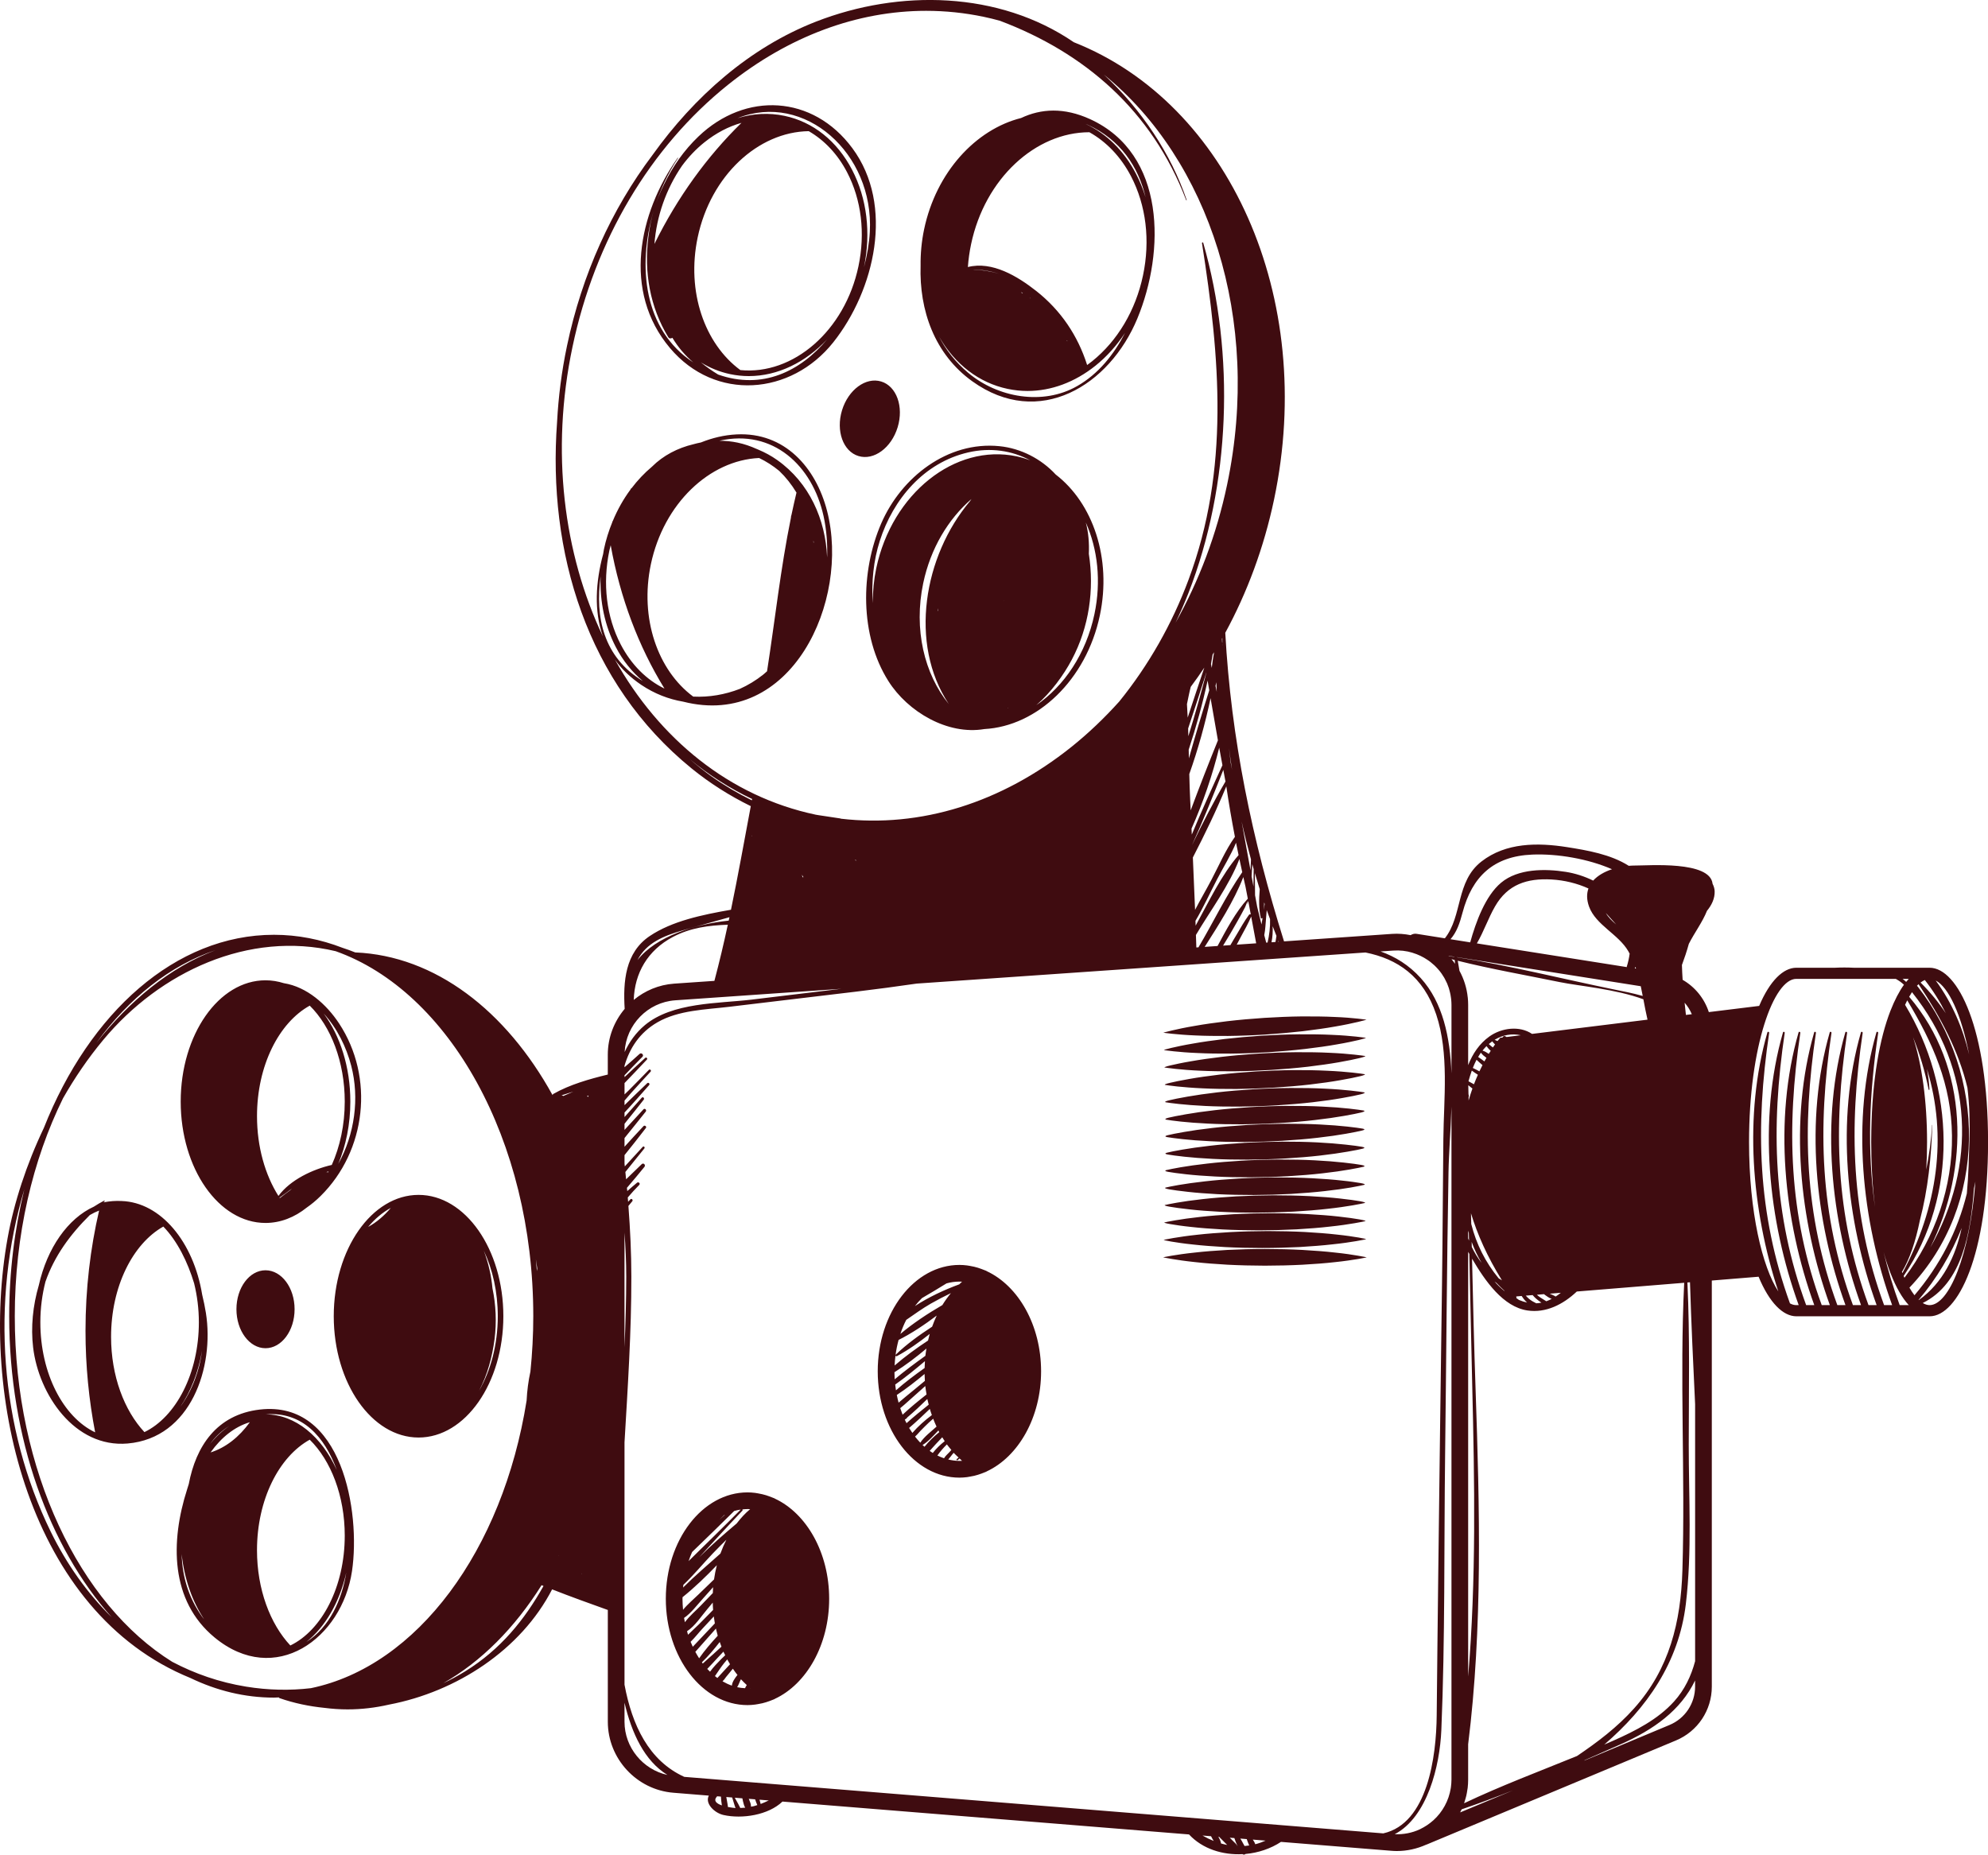 <svg version="1.1" id="图层_1" x="0px" y="0px" width="156.752px" height="146.25px" viewBox="0 0 156.752 146.25" enable-background="new 0 0 156.752 146.25" xml:space="preserve" xmlns="http://www.w3.org/2000/svg" xmlns:xlink="http://www.w3.org/1999/xlink" xmlns:xml="http://www.w3.org/XML/1998/namespace">
  <path fill="#3F0C10" d="M33.004,94.226c-3.689,0-6.688,4.291-6.688,9.566s2.999,9.568,6.688,9.568c3.686,0,6.685-4.293,6.685-9.568
	S36.689,94.226,33.004,94.226z M29.028,96.753c0.53-0.639,1.136-1.145,1.789-1.502C30.285,95.882,29.683,96.392,29.028,96.753z
	 M38.83,101.593c-0.09-1.002-0.319-2-0.686-2.975c0.696,1.471,1.105,3.254,1.105,5.174c0,2.24-0.558,4.289-1.476,5.879
	c0.667-1.256,1.047-2.709,1.22-4.055C39.169,104.255,39.103,102.902,38.83,101.593z M20.934,96.439c1.184,0,2.294-0.443,3.259-1.217
	c0.37-0.258,0.731-0.555,1.083-0.904c3.612-3.568,4.26-9.359,1.461-13.611c-0.989-1.502-2.533-2.885-4.357-3.176
	c-0.466-0.146-0.948-0.227-1.445-0.227c-3.688,0-6.687,4.291-6.687,9.566S17.246,96.439,20.934,96.439z M22.874,93.865
	c-0.283,0.205-0.554,0.412-0.811,0.613c-0.007-0.012-0.016-0.023-0.023-0.037c0.34-0.227,0.657-0.475,0.979-0.715
	C22.969,93.773,22.923,93.818,22.874,93.865z M25.868,92.453c-0.046-0.025-0.102-0.035-0.165-0.021
	c0.067-0.02,0.136-0.035,0.205-0.053C25.895,92.402,25.88,92.427,25.868,92.453z M27.692,84.039
	c0.667,2.557,0.274,5.418-1.022,7.748c0.604-1.438,0.954-3.119,0.954-4.916c0-2.734-0.809-5.203-2.101-6.947
	C26.58,81.078,27.312,82.574,27.692,84.039z M24.423,79.302c1.666,1.643,2.76,4.422,2.76,7.568c0,1.844-0.38,3.557-1.022,4.994
	c-1.495,0.34-3.278,1.176-4.207,2.445c-1.047-1.66-1.689-3.865-1.689-6.291C20.264,84.035,21.993,80.646,24.423,79.302z
	 M152.149,76.314h-5.979c-0.498-0.025-0.994-0.025-1.488,0h-3.043c-1.029,0-2.088,1.027-2.93,3.01l-3.969,0.488
	c-0.352-1.076-1.088-1.984-2.066-2.545c-0.027-0.389-0.043-0.779-0.055-1.17c0.197-0.525,0.383-1.088,0.545-1.668
	c0.447-0.881,1.076-1.714,1.43-2.604c0.365-0.443,0.629-0.975,0.605-1.555c-0.008-0.191-0.068-0.391-0.164-0.578
	c-0.195-1.83-5.068-1.43-6.096-1.438c-0.166-0.001-0.338,0.009-0.514,0.022c-1.422-0.906-3.277-1.223-4.875-1.475
	c-2.299-0.361-4.805-0.367-6.736,1.133c-2.037,1.583-1.477,4.271-2.887,6.059l-2.232-0.354c-0.166-0.026-0.33,0.015-0.467,0.105
	c-0.482-0.095-0.975-0.134-1.467-0.1l-8.516,0.59c-2.51-8.001-4.174-15.977-4.633-24.333c1.721-3.168,3.043-6.701,3.846-10.508
	c3.367-15.986-3.588-31.241-15.781-36.06c-0.002-0.002-0.006-0.003-0.008-0.004c-5.905-4.036-13.757-4.183-20.322-1.626
	c-5.262,2.052-9.614,5.938-12.899,10.524c-3.228,4.279-5.556,9.417-6.737,15.032c-0.427,2.025-0.681,4.038-0.786,6.021
	c-0.758,10.221,2.324,20.581,10.604,27.314c1.414,1.152,2.992,2.154,4.67,2.977c-0.514,2.733-1,5.458-1.562,8.169
	c-2.288,0.399-4.653,0.897-6.404,2.073c-1.946,1.307-2.108,3.6-1.978,5.745c-0.827,0.982-1.331,2.242-1.331,3.611v1.568
	c-1.46,0.355-2.994,0.789-4.29,1.525c-0.038,0.023-0.06,0.057-0.067,0.094c-3.666-6.654-9.257-10.988-15.557-11.25
	c-0.335-0.133-0.669-0.256-1.001-0.363c-1.725-0.667-3.534-1.028-5.404-1.028c-7.766,0-14.55,6.143-18.147,15.229
	c-1.376,2.891-2.354,5.887-2.857,8.684c-2.255,12.488,1.688,29.518,14.413,34.695c2.073,0.998,4.288,1.547,6.592,1.547
	c0.129,0,0.256-0.012,0.383-0.016c0.008,0.023,0.022,0.045,0.055,0.057c1.139,0.398,2.33,0.646,3.544,0.768
	c0.598,0.076,1.204,0.119,1.816,0.119c1.108,0,2.197-0.131,3.26-0.375c5.354-1.018,10.417-4.336,12.869-9.09
	c1.457,0.572,2.937,1.104,4.393,1.625v8.816c0,2.904,2.269,5.361,5.162,5.596l2.802,0.227c-0.329,0.623,0.448,1.371,1.158,1.529
	c1.466,0.328,3.532,0.012,4.649-1.059l32.056,2.592c1.064,1.146,2.656,1.635,4.227,1.553c0.006,0.002,0.008,0.008,0.012,0.012
	c0.078,0.049,0.16,0.025,0.217-0.025c1.006-0.09,1.982-0.418,2.795-0.953l8.693,0.701c0.15,0.014,0.301,0.02,0.449,0.02
	c0.799,0,1.582-0.178,2.303-0.5c0.02-0.006,0.035-0.01,0.055-0.018l19.645-8.203c1.717-0.717,2.826-2.383,2.826-4.246v-32.021
	l3.688-0.301c0.85,2.055,1.932,3.121,2.979,3.121h10.51c2.23,0,4.604-4.816,4.604-13.742S154.379,76.314,152.149,76.314z
	 M42.253,99.308c0.032,0.213,0.068,0.428,0.098,0.641c0.003,0.027,0.006,0.057,0.009,0.084c-0.008,0.066-0.018,0.133-0.024,0.199
	c-0.025-0.311-0.05-0.623-0.084-0.932C42.253,99.302,42.253,99.306,42.253,99.308z M16.997,74.925
	c-3.612,1.354-6.799,4.021-9.396,7.309C10.19,78.695,13.414,76.126,16.997,74.925z M4.006,120.796
	c-4.022-8.209-4.731-18.162-2.086-27.014c-0.771,3.135-1.195,6.502-1.195,10.01c0,9.645,3.171,18.236,8.086,23.744
	C6.866,125.625,5.25,123.333,4.006,120.796z M24.515,133.125c-1.651,0.195-3.365,0.164-5.122-0.123
	c-2.097-0.342-4.036-1.018-5.813-1.955c-7.293-4.531-12.414-15.039-12.414-27.254c0-6.4,1.411-12.332,3.802-17.182
	c0.92-1.619,1.973-3.162,3.17-4.602c4.487-5.395,11.488-8.631,18.331-7c8.931,3.172,15.58,14.869,15.58,28.783
	c0,1.484-0.08,2.939-0.226,4.365c-0.165,0.76-0.262,1.521-0.3,2.287C39.645,122.253,32.895,131.386,24.515,133.125z M36.69,131.791
	c-0.569,0.354-1.147,0.666-1.735,0.939c2.984-1.693,5.629-4.354,7.747-7.725c0.051,0.021,0.103,0.041,0.153,0.063
	C41.354,127.736,39.49,130.052,36.69,131.791z M43.66,86.529L43.66,86.529c0,0,0,0,0.002,0C43.66,86.529,43.66,86.529,43.66,86.529z
	 M44.019,122.685c0.007-0.014,0.013-0.025,0.017-0.035c0.002,0.004,0.004,0.008,0.005,0.012
	C44.032,122.669,44.026,122.677,44.019,122.685z M44.417,86.427c-0.017-0.01-0.029-0.018-0.046-0.025
	c-0.029-0.014-0.062-0.02-0.092-0.029c0.309-0.094,0.619-0.188,0.927-0.289C44.943,86.199,44.68,86.31,44.417,86.427z
	 M45.864,124.095c0.008-0.006,0.018-0.01,0.024-0.018c0.004,0.012,0.005,0.021,0.005,0.029
	C45.885,124.103,45.874,124.099,45.864,124.095z M46.385,86.462c0,0.002,0,0.006,0,0.008c-0.008,0.008-0.012,0.018-0.019,0.027
	c-0.024-0.023-0.055-0.041-0.085-0.059c0.044-0.016,0.087-0.031,0.131-0.047C46.403,86.417,46.39,86.437,46.385,86.462z
	 M133.399,79.978l-0.465,0.057c-0.037-0.32-0.07-0.641-0.104-0.963C133.067,79.339,133.256,79.646,133.399,79.978z M128.95,76.24
	c0.016,0.047,0.033,0.092,0.049,0.139l-0.096-0.014C128.92,76.322,128.934,76.281,128.95,76.24z M128.391,75.011
	c0.035,0.063,0.07,0.127,0.105,0.193c-0.043,0.324-0.113,0.66-0.221,1.006c-0.006,0.02-0.004,0.035-0.006,0.053l-11.82-1.869
	c0.549-0.94,0.889-1.969,1.432-2.915c0.994-1.736,2.521-2.232,4.453-2.125c1.014,0.057,2.018,0.303,2.914,0.709
	c-0.145,0.404-0.152,0.877,0.049,1.433C125.827,72.946,127.618,73.672,128.391,75.011z M126.622,71.999
	c0.27,0.301,0.541,0.604,0.813,0.905C127.094,72.614,126.797,72.317,126.622,71.999z M115.321,71.962
	c0.754-2.841,2.441-4.446,5.494-4.571c2-0.082,4.42,0.336,6.291,1.155c-0.582,0.193-1.117,0.488-1.484,0.896
	c-0.684-0.335-1.418-0.572-2.156-0.688c-1.627-0.258-3.762-0.268-5.105,0.854c-1.246,1.041-1.996,3.115-2.436,4.704l-1.555-0.247
	C114.866,73.497,115.098,72.806,115.321,71.962z M114.68,75.447c0,0.004,0,0.01,0.002,0.014c-0.146-0.021-0.295-0.043-0.445-0.064
	c-0.006-0.008-0.01-0.016-0.018-0.023L114.68,75.447z M100.801,74.181c0.01,0.027,0.021,0.055,0.031,0.082l-0.039,0.004
	C100.795,74.238,100.797,74.208,100.801,74.181z M100.348,73.039c0.096,0.256,0.199,0.509,0.299,0.763
	c-0.027,0.16-0.051,0.321-0.076,0.481l-0.313,0.021C100.34,73.889,100.368,73.463,100.348,73.039z M99.881,71.769
	c0.086,0.238,0.176,0.475,0.262,0.712c0.018,0.634-0.057,1.241-0.195,1.845l-0.109,0.008c-0.051-0.197-0.104-0.396-0.154-0.592
	c0.094-0.449,0.102-0.929,0.146-1.379C99.848,72.165,99.864,71.966,99.881,71.769z M99.676,71.167
	c0.014,0.04,0.027,0.08,0.043,0.122c-0.025,0.154-0.047,0.308-0.07,0.463C99.667,71.561,99.676,71.364,99.676,71.167z M99.329,70.12
	c-0.063,0.775-0.086,1.574,0.082,2.261c0.018,0.069,0.123,0.069,0.139,0c0.008-0.026,0.01-0.054,0.018-0.081
	c-0.033,0.197-0.068,0.397-0.1,0.6c-0.117-0.465-0.23-0.931-0.342-1.396c-0.057-0.302-0.111-0.604-0.166-0.906
	c-0.004-0.584-0.01-1.168-0.016-1.75C99.069,69.272,99.196,69.698,99.329,70.12z M98.739,68.138
	c0.037,0.135,0.074,0.268,0.111,0.402c-0.004,0.456-0.012,0.913-0.016,1.369c-0.049-0.264-0.098-0.529-0.145-0.793
	C98.711,68.79,98.727,68.464,98.739,68.138z M99.049,74.388l-1.533,0.105c0.109-0.207,0.217-0.417,0.328-0.622
	c0.285-0.521,0.578-1.047,0.811-1.593C98.788,72.982,98.92,73.685,99.049,74.388z M97.571,72.646c0.205-0.363,0.408-0.73,0.6-1.102
	c0.121-0.232,0.24-0.768,0.137-0.244c0,0.004,0.004,0.007,0.006,0.002c0.076-0.17,0.094-0.201,0.109-0.252
	c0.066,0.354,0.137,0.708,0.201,1.063c-0.043-0.028-0.105-0.023-0.148,0.035c-0.354,0.486-0.654,1.014-0.957,1.533
	c-0.164,0.281-0.342,0.561-0.502,0.848l-0.578,0.041C96.833,73.938,97.208,73.292,97.571,72.646z M96.004,74.599l-1.016,0.07
	c1.094-1.721,2.297-3.584,3.047-5.506c0.057,0.254,0.113,0.509,0.172,0.763c0.061,0.313,0.121,0.628,0.182,0.941
	C97.428,71.914,96.678,73.344,96.004,74.599z M98.639,67.772c-0.016,0.286-0.027,0.573-0.037,0.859
	c-0.234-1.285-0.467-2.572-0.703-3.857C98.12,65.78,98.368,66.779,98.639,67.772z M97.95,68.778
	c-1.287,1.853-2.303,3.994-3.451,5.924c0,0,0,0,0,0.002l-0.168,0.01c-0.01-0.328-0.021-0.657-0.033-0.985
	c1.121-1.896,2.629-3.902,3.428-5.991C97.795,68.085,97.874,68.433,97.95,68.778z M97.661,67.431
	c-1.373,1.582-2.359,3.706-3.387,5.566c-0.002-0.128-0.01-0.256-0.012-0.383c0.629-1.063,1.15-2.215,1.715-3.296
	c0.486-0.931,1.072-1.874,1.484-2.861C97.526,66.782,97.594,67.106,97.661,67.431z M97.147,60.712
	c-0.035-0.191-0.074-0.383-0.109-0.575c-0.045-0.386-0.092-0.772-0.133-1.159C96.979,59.557,97.059,60.136,97.147,60.712z
	 M97.372,65.991c-0.74,1.041-1.273,2.289-1.859,3.402c-0.412,0.783-0.871,1.562-1.283,2.357c-0.053-1.377-0.111-2.754-0.174-4.131
	c0.947-1.834,1.857-3.714,2.637-5.611C96.889,63.343,97.118,64.672,97.372,65.991z M96.627,61.629
	c-0.943,1.602-1.809,3.281-2.619,4.978c0-0.001,0-0.002,0-0.006c0.875-1.937,1.67-3.913,2.449-5.891
	C96.514,61.017,96.571,61.323,96.627,61.629z M95.118,53.042c0,0.005,0.002,0.01,0.004,0.015c-0.443,1.677-0.908,3.345-1.422,4.999
	c-0.004-0.203-0.01-0.408-0.016-0.613C94.172,55.98,94.647,54.512,95.118,53.042z M93.649,56.587
	c-0.018-0.355-0.037-0.711-0.059-1.064c0.107-0.496,0.195-0.973,0.295-1.34c0.004-0.011,0.008-0.021,0.012-0.031
	c0.363-0.491,0.723-0.991,1.063-1.507C94.518,53.958,94.077,55.271,93.649,56.587z M95.219,53.668
	c0.045,0.257,0.086,0.512,0.129,0.768c-0.561,1.77-1.1,3.568-1.605,5.366c-0.004-0.228-0.008-0.455-0.016-0.684
	C94.315,57.325,94.821,55.51,95.219,53.668z M95.452,55.054c0.188,1.109,0.381,2.219,0.58,3.329
	c-0.734,1.815-1.459,3.665-2.148,5.521c-0.014-0.274-0.027-0.548-0.039-0.823c-0.033-0.676-0.053-1.356-0.07-2.041
	C94.461,59.104,95.032,57.06,95.452,55.054z M95.485,52.366c0.047-0.25,0.09-0.504,0.131-0.757c0.037-0.058,0.078-0.115,0.111-0.174
	c-0.074,0.407-0.133,0.821-0.182,1.233C95.524,52.569,95.506,52.468,95.485,52.366z M95.842,54.085
	c0.023-0.095,0.043-0.191,0.064-0.286c0.01,0.252,0.021,0.505,0.033,0.758C95.907,54.399,95.875,54.243,95.842,54.085z
	 M96.133,58.96c0.084,0.461,0.172,0.922,0.256,1.383c-0.828,1.81-1.658,3.627-2.418,5.47c-0.006-0.157-0.016-0.313-0.021-0.469
	C94.86,63.3,95.61,61.093,96.133,58.96z M96.364,50.66c-0.006-0.098-0.012-0.196-0.016-0.292c0.01-0.017,0.02-0.034,0.031-0.051
	c0,0.123,0,0.246,0,0.37C96.374,50.677,96.372,50.667,96.364,50.66z M96.379,50.804c0,0.039,0,0.08,0,0.119
	c-0.006-0.029-0.006-0.058-0.006-0.086C96.374,50.825,96.374,50.814,96.379,50.804z M48.485,52.016
	c0.524,0.734,1.209,1.406,2.081,1.993c1.047,0.703,2.164,1.129,3.295,1.321c8.542,2.173,13.183-7.93,11.355-15.031
	c-0.888-3.448-3.354-6.229-7.132-6.043c-0.99,0.049-1.929,0.279-2.819,0.636c-0.196,0.038-0.393,0.085-0.588,0.139
	c-1.238,0.294-2.38,0.882-3.27,1.771c-0.599,0.502-1.141,1.077-1.619,1.71c0,0,0-0.001,0.001-0.001
	c0.005-0.012-0.012-0.022-0.018-0.012c-0.026,0.042-0.05,0.084-0.072,0.125c-0.551,0.747-1.014,1.574-1.382,2.462
	c-0.008,0.013-0.019,0.025-0.027,0.038c-0.008,0.012-0.008,0.024-0.004,0.035c-0.281,0.688-0.511,1.411-0.668,2.163
	c-0.026,0.124-0.04,0.247-0.062,0.37c-0.591,2.204-0.729,4.479-0.021,6.487c-3.094-6.516-4.133-14.58-2.394-22.827
	c1.769-8.411,6.125-15.75,12.26-20.666c4.784-3.832,10.202-5.832,15.626-5.832c1.519,0,3.04,0.157,4.545,0.473
	c0.429,0.09,0.85,0.194,1.266,0.309c6.648,2.505,11.98,7.048,14.689,14.143c0.01,0.025,0.049,0.015,0.041-0.01
	c-1.24-3.64-3.555-7.13-6.531-9.889C95.323,12.6,99.5,25.186,96.756,38.221c-0.822,3.906-2.209,7.577-4.066,10.885
	c0.365-0.766,0.707-1.544,1.016-2.335c3.324-8.513,3.688-18.844,1.168-27.62c-0.018-0.065-0.109-0.037-0.098,0.027
	c1.412,9.001,2.199,17.819-1.068,26.559c-1.289,3.459-3.133,6.717-5.459,9.587c-1.162,1.291-2.412,2.488-3.752,3.563
	c-5.54,4.436-11.925,6.407-18.188,5.674c-0.019-0.005-0.031-0.017-0.05-0.02c-0.581-0.088-1.163-0.174-1.747-0.263
	c-0.062-0.013-0.126-0.021-0.188-0.032C57.509,62.808,51.993,58.263,48.485,52.016z M61.283,36.278
	c-0.462-0.328-0.96-0.597-1.479-0.815c-0.03-0.014-0.063-0.027-0.092-0.04c-0.017-0.007-0.033-0.014-0.051-0.02
	c-0.478-0.216-0.973-0.387-1.493-0.497c-0.478-0.101-0.958-0.148-1.438-0.151c4.213-0.951,7.331,1.957,8.208,5.945
	c0.227,1.043,0.319,2.146,0.281,3.26C65.092,40.973,63.829,38.08,61.283,36.278z M64.164,42.788c-0.01,0-0.017-0.003-0.026-0.003
	c-0.001-0.054,0-0.106-0.001-0.161C64.144,42.679,64.156,42.733,64.164,42.788z M64.092,42.352c0-0.001-0.001-0.002-0.001-0.004
	c-0.002-0.006-0.002-0.011-0.002-0.018C64.091,42.338,64.092,42.345,64.092,42.352z M59.855,36.117
	c0.553,0.265,1.085,0.604,1.586,1.017c0.513,0.488,0.969,1.063,1.361,1.712c-0.139,0.582-0.271,1.168-0.395,1.758
	c-0.027,0.065-0.044,0.141-0.044,0.23c-0.813,3.979-1.257,8.087-1.878,12.079c-0.002,0.007,0.001,0.011,0.001,0.017
	c-0.1,0.085-0.192,0.177-0.294,0.258c-0.594,0.476-1.221,0.849-1.864,1.138c-1.166,0.45-2.409,0.668-3.656,0.607
	c-0.005-0.003-0.012-0.003-0.019-0.005c-2.793-2.075-4.23-6.17-3.332-10.434C52.331,39.703,55.952,36.294,59.855,36.117z
	 M52.393,54.3c-1.427-0.695-2.62-1.89-3.45-3.481c-1.126-2.165-1.444-4.794-0.894-7.409c0.029-0.14,0.07-0.275,0.104-0.413
	C48.898,47.147,50.351,50.987,52.393,54.3z M48.554,51.021c0.562,1.082,1.292,1.983,2.14,2.69c-3.117-1.887-3.786-5.051-3.335-8.262
	C47.282,47.434,47.688,49.359,48.554,51.021z M67.532,67.868c-0.035-0.01-0.07-0.02-0.105-0.029c0.01-0.014,0.019-0.026,0.029-0.041
	C67.48,67.821,67.507,67.845,67.532,67.868z M63.35,69.17c-0.003,0.001-0.005,0.001-0.006,0.003c-0.021,0-0.043,0.001-0.063,0.002
	c-0.017-0.064-0.036-0.129-0.052-0.195C63.269,69.042,63.309,69.106,63.35,69.17z M56.121,61.237
	c-0.611-0.434-1.191-0.904-1.756-1.389c1.514,1.258,3.167,2.322,4.939,3.16c-0.007,0.035-0.013,0.069-0.019,0.105
	C58.202,62.579,57.144,61.961,56.121,61.237z M59.306,65.859c0,0.03,0,0.063,0,0.093c-0.004,0.002-0.008,0.006-0.014,0.007
	C59.298,65.925,59.303,65.894,59.306,65.859z M53.836,73.366c1.223-0.348,2.45-0.697,3.683-1.037c-0.021,0.09-0.04,0.18-0.062,0.27
	c-2.598,0.266-5.738,1.23-7.193,3.114C50.961,74.353,52.337,73.793,53.836,73.366z M53.063,73.882
	c1.383-0.729,2.84-0.908,4.325-0.961c-0.318,1.481-0.668,2.956-1.058,4.428l-3.179,0.219c-1.207,0.086-2.305,0.557-3.181,1.283
	C50.037,76.746,51.06,74.939,53.063,73.882z M53.242,78.882l13.104-0.908c-2.365,0.279-4.731,0.576-7.095,0.855
	c-2.647,0.314-6.233,0.201-8.407,2.014c-0.708,0.594-1.223,1.318-1.592,2.119C49.359,80.808,51.07,79.035,53.242,78.882z
	 M49.242,97.199c0.081,1.15,0.137,2.305,0.137,3.469c-0.002,1.859-0.056,3.717-0.137,5.57V97.199z M49.242,135.775v-1.504
	c0.566,2.402,1.572,4.584,3.383,5.697C50.69,139.542,49.242,137.802,49.242,135.775z M56.546,141.65l0.298,0.025
	c0.015,0.23,0.035,0.469,0.076,0.695C56.499,142.228,56.214,142.001,56.546,141.65z M57.398,142.496
	c-0.015-0.168-0.052-0.336-0.078-0.496c-0.015-0.098-0.035-0.193-0.052-0.291l0.462,0.037c0.063,0.205,0.123,0.412,0.191,0.617
	c0.025,0.07,0.05,0.143,0.074,0.215C57.858,142.566,57.636,142.541,57.398,142.496z M58.371,142.572
	c-0.053-0.111-0.11-0.221-0.167-0.328c-0.084-0.162-0.178-0.322-0.268-0.48l0.6,0.049c0.016,0.076,0.027,0.152,0.047,0.23
	c0.043,0.166,0.083,0.359,0.178,0.506C58.633,142.562,58.501,142.566,58.371,142.572z M59.408,142.437
	c-0.064,0.016-0.13,0.02-0.195,0.033c0.015-0.189-0.072-0.371-0.147-0.559c-0.009-0.021-0.02-0.041-0.027-0.061l0.502,0.041
	c0.049,0.154,0.104,0.307,0.173,0.451C59.612,142.375,59.514,142.412,59.408,142.437z M59.978,142.257
	c-0.024-0.113-0.055-0.225-0.09-0.336l0.729,0.057C60.406,142.078,60.196,142.173,59.978,142.257z M94.815,144.746l0.676,0.055
	c0.063,0.131,0.133,0.256,0.211,0.373C95.399,145.054,95.104,144.912,94.815,144.746z M96.274,145.371
	c0-0.008,0.004-0.012,0.002-0.02c-0.035-0.184-0.115-0.348-0.209-0.504l0.07,0.004c0.01,0.012,0.014,0.025,0.023,0.033
	c0.201,0.201,0.402,0.402,0.602,0.604C96.6,145.455,96.436,145.417,96.274,145.371z M97.577,145.583
	c-0.072-0.156-0.227-0.277-0.348-0.4c-0.088-0.088-0.176-0.176-0.262-0.264l0.361,0.027c0.068,0.211,0.148,0.416,0.246,0.619
	c0.002,0.004,0.006,0.01,0.008,0.018C97.581,145.583,97.579,145.583,97.577,145.583z M98.131,145.572
	c-0.039-0.07-0.078-0.139-0.113-0.205c-0.068-0.131-0.139-0.258-0.217-0.381l0.504,0.041c0.043,0.125,0.084,0.248,0.137,0.371
	c0.018,0.045,0.037,0.09,0.057,0.131C98.377,145.548,98.254,145.562,98.131,145.572z M98.977,145.433
	c-0.021-0.086-0.072-0.17-0.123-0.254c-0.021-0.039-0.049-0.076-0.072-0.113l1.008,0.082
	C99.52,145.265,99.249,145.363,98.977,145.433z M109.069,144.576l-55.114-4.457c-2.803-1.277-4.117-4.076-4.713-7.268V113.74
	c0.259-4.355,0.544-8.709,0.539-13.072c-0.002-1.867-0.09-3.721-0.231-5.57c0.102-0.123,0.202-0.248,0.304-0.369
	c0.087-0.104-0.057-0.252-0.15-0.15c-0.058,0.063-0.119,0.125-0.178,0.189c-0.011-0.113-0.017-0.227-0.027-0.34
	c0.291-0.338,0.588-0.67,0.903-0.986c0.113-0.113-0.054-0.273-0.175-0.174c-0.246,0.205-0.507,0.426-0.767,0.658
	c-0.008-0.086-0.019-0.172-0.026-0.258c0.477-0.547,0.934-1.111,1.378-1.65c0.122-0.148-0.069-0.352-0.213-0.215
	c-0.405,0.389-0.82,0.787-1.232,1.193c-0.018-0.191-0.038-0.385-0.057-0.578c0.502-0.615,1-1.236,1.497-1.854
	c0.07-0.088-0.046-0.213-0.127-0.127c-0.472,0.514-0.944,1.025-1.414,1.543c-0.01-0.074-0.014-0.148-0.023-0.223v-0.666
	c0.573-0.707,1.135-1.424,1.688-2.145c0.081-0.107-0.096-0.242-0.188-0.145c-0.503,0.537-1.005,1.08-1.5,1.629v-0.686
	c0.565-0.689,1.114-1.391,1.672-2.082c0.101-0.125-0.069-0.303-0.181-0.18c-0.491,0.541-0.995,1.076-1.491,1.619v-0.48
	c0.061-0.076,0.117-0.152,0.175-0.223c0.455-0.555,0.896-1.117,1.338-1.678c0.087-0.109-0.059-0.266-0.154-0.156
	c-0.456,0.506-0.909,1.012-1.358,1.523V87.73c0.661-0.707,1.3-1.439,1.938-2.16c0.09-0.102-0.051-0.246-0.152-0.15
	c-0.595,0.572-1.196,1.145-1.786,1.73v-0.361c0.18-0.209,0.357-0.42,0.536-0.619c0.502-0.559,1.009-1.111,1.519-1.662
	c0.085-0.094-0.051-0.232-0.138-0.139c-0.523,0.539-1.046,1.076-1.577,1.607c-0.108,0.109-0.223,0.219-0.34,0.328v-0.896
	c0.596-0.611,1.179-1.234,1.761-1.85c0.084-0.088-0.045-0.217-0.132-0.133c-0.542,0.5-1.09,1.002-1.629,1.514v-0.146
	c0.475-0.492,0.938-0.99,1.41-1.455c0.146-0.146-0.077-0.367-0.227-0.227c-0.38,0.352-0.78,0.697-1.184,1.049v-0.121
	c0.409-1.387,1.188-2.607,2.592-3.42c1.667-0.967,3.828-1.004,5.683-1.227c1.735-0.207,3.473-0.416,5.21-0.623
	c3.186-0.381,6.38-0.738,9.553-1.205l35.385-2.453c2.5,0.504,4.561,1.85,5.578,4.889c1.027,3.07,0.596,6.643,0.563,9.826
	c-0.041,3.787-0.053,7.576-0.105,11.365c-0.1,7.576-0.207,15.154-0.295,22.73c-0.043,3.789-0.09,7.576-0.125,11.365
	C113.252,138.496,112.575,143.796,109.069,144.576z M114.446,140.351c0,0.191-0.016,0.383-0.041,0.57
	c-0.006,0.031-0.01,0.064-0.014,0.096c-0.156,0.979-0.646,1.875-1.379,2.535c-0.008,0.008-0.018,0.014-0.027,0.021
	c-0.131,0.117-0.271,0.225-0.416,0.324c-0.027,0.018-0.053,0.037-0.082,0.055c-0.156,0.102-0.32,0.197-0.49,0.279l-0.002,0.002
	c-0.01,0.004-0.016,0.008-0.027,0.012c-0.006,0.004-0.014,0.008-0.021,0.012c-0.611,0.283-1.283,0.414-1.973,0.383
	c2.57-1.35,3.555-5.373,3.674-8.209c0.303-7.215,0.207-14.469,0.297-21.691c0.092-7.43,0.135-14.861,0.268-22.293
	c0.025-1.537,0.176-3.328,0.234-5.172V140.351z M114.446,84.613c-0.113-2.824-0.67-5.553-2.422-7.484
	c-0.93-1.027-2.004-1.688-3.17-2.1l0.998-0.068c0.523-0.039,1.035,0.023,1.52,0.168c0.01,0.004,0.014,0.008,0.02,0.01
	c0.424,0.129,0.807,0.314,1.156,0.549c0.045,0.029,0.09,0.057,0.131,0.09c0.043,0.029,0.082,0.063,0.127,0.096
	c0.08,0.064,0.164,0.133,0.242,0.207c0.016,0.012,0.033,0.025,0.047,0.039c0.207,0.197,0.396,0.41,0.559,0.637
	c0.01,0.018,0.023,0.035,0.035,0.053c0.063,0.092,0.121,0.188,0.18,0.281c0.018,0.033,0.035,0.063,0.053,0.096
	c0.049,0.092,0.096,0.186,0.139,0.281c0.014,0.027,0.027,0.055,0.041,0.082c0.049,0.117,0.094,0.236,0.133,0.357
	c0.016,0.045,0.025,0.09,0.039,0.137c0.023,0.082,0.047,0.164,0.064,0.248c0.014,0.051,0.021,0.104,0.033,0.154
	c0.014,0.086,0.027,0.174,0.041,0.262c0.004,0.045,0.01,0.09,0.016,0.137c0.012,0.131,0.02,0.268,0.02,0.402V84.613z M114.45,75.638
	c0.086,0.023,0.168,0.045,0.252,0.066c0.012,0.1,0.018,0.197,0.025,0.297C114.641,75.876,114.549,75.755,114.45,75.638z
	 M114.889,75.48l14.484,2.291c0.055,0.256,0.105,0.512,0.154,0.768c-0.787-0.225-1.596-0.377-2.279-0.516
	c-4.1-0.838-8.213-1.885-12.355-2.531C114.893,75.488,114.893,75.484,114.889,75.48z M114.942,75.763
	c2.656,0.662,5.377,1.135,8.049,1.684c1.531,0.313,4.389,0.543,6.588,1.354c0.102,0.537,0.201,1.076,0.326,1.607l-9.105,1.123
	c-0.984-0.664-2.406-0.482-3.365,0.205c-0.787,0.564-1.322,1.367-1.672,2.258v-4.748c0-0.193-0.01-0.385-0.029-0.576
	c-0.002-0.004-0.002-0.01-0.004-0.016c-0.076-0.752-0.305-1.463-0.652-2.1C115.034,76.289,114.991,76.027,114.942,75.763z
	 M119.542,102.236l0.438-0.037c0.102,0.16,0.219,0.314,0.363,0.453c0.023,0.021,0.047,0.043,0.068,0.063
	c-0.205-0.043-0.422-0.109-0.645-0.205c-0.072-0.049-0.143-0.1-0.209-0.152C119.577,102.316,119.579,102.269,119.542,102.236z
	 M115.815,97.232c0.004,0.201,0.01,0.402,0.016,0.602c-0.025-0.059-0.047-0.117-0.068-0.178v-0.607
	C115.778,97.111,115.799,97.171,115.815,97.232z M117.543,82.863c-0.051,0.076-0.102,0.158-0.154,0.242
	c-0.154-0.104-0.318-0.205-0.494-0.256c0.1-0.127,0.205-0.246,0.314-0.355C117.305,82.632,117.411,82.755,117.543,82.863z
	 M117.391,82.33c0.09-0.076,0.18-0.146,0.271-0.213c0.061,0.08,0.133,0.164,0.219,0.246c-0.053,0.072-0.107,0.152-0.168,0.238
	C117.6,82.519,117.493,82.427,117.391,82.33z M117.204,83.419c-0.053,0.092-0.105,0.184-0.16,0.281
	c-0.16-0.121-0.324-0.238-0.492-0.348c0.066-0.111,0.131-0.223,0.207-0.328c0.002-0.004,0.004-0.006,0.008-0.012
	C116.881,83.175,117.043,83.3,117.204,83.419z M116.893,83.992c-0.082,0.156-0.16,0.32-0.242,0.492
	c-0.17-0.096-0.344-0.184-0.52-0.268c0.086-0.221,0.184-0.436,0.293-0.645C116.577,83.718,116.733,83.857,116.893,83.992z
	 M116.53,84.753c-0.105,0.238-0.209,0.488-0.309,0.75c-0.148-0.082-0.293-0.162-0.432-0.236c0.08-0.283,0.162-0.566,0.262-0.842
	C116.208,84.539,116.364,84.65,116.53,84.753z M116.1,85.839c-0.107,0.301-0.209,0.613-0.301,0.943
	c-0.002-0.074-0.002-0.148-0.004-0.221c0.018-0.074,0.025-0.152,0.008-0.232c-0.002-0.01-0.008-0.012-0.014-0.018
	c-0.006-0.244-0.01-0.49-0.016-0.734C115.877,85.664,115.987,85.751,116.1,85.839z M115.854,98.882
	c0.078,3.447,0.145,6.891,0.229,10.322c0.188,7.693,0.322,15.373-0.32,23V98.72C115.793,98.775,115.823,98.828,115.854,98.882z
	 M116.04,97.935c0.207,0.576,0.473,1.131,0.785,1.656c-0.307-0.387-0.563-0.811-0.775-1.256
	C116.045,98.203,116.043,98.07,116.04,97.935z M116.008,96.525c-0.01-0.283-0.016-0.564-0.023-0.848
	c0.5,1.652,1.283,3.42,2.441,5.285c-0.088-0.049-0.174-0.102-0.256-0.154C117.118,99.531,116.407,98.113,116.008,96.525z
	 M117.997,101.169c0.193,0.209,0.398,0.408,0.609,0.6c0.01,0.02,0.021,0.037,0.035,0.057c-0.285-0.229-0.549-0.488-0.799-0.768
	C117.893,101.095,117.944,101.132,117.997,101.169z M118.481,81.816l-0.193,0.023c0,0-0.08,0.092-0.211,0.258
	c-0.078-0.039-0.152-0.072-0.227-0.1c0.635-0.381,1.352-0.518,2.063-0.359l-1.121,0.139c-0.037-0.02-0.072-0.041-0.105-0.059
	C118.596,81.664,118.5,81.732,118.481,81.816z M120.307,102.171l0.541-0.043c0.08,0.09,0.156,0.182,0.248,0.26
	c0.131,0.111,0.281,0.234,0.441,0.336c-0.131,0.027-0.266,0.043-0.404,0.051c-0.195-0.096-0.389-0.197-0.566-0.348
	C120.475,102.349,120.389,102.263,120.307,102.171z M121.288,102.195c-0.035-0.029-0.068-0.064-0.104-0.094l0.564-0.047
	c0.023,0.02,0.043,0.039,0.066,0.057c0.145,0.109,0.336,0.244,0.535,0.316c-0.139,0.072-0.279,0.135-0.424,0.188
	C121.719,102.472,121.487,102.359,121.288,102.195z M122.198,102.017l0.873-0.07c-0.135,0.105-0.27,0.205-0.41,0.295
	C122.52,102.15,122.356,102.091,122.198,102.017z M115.135,142.921c0.014-0.027,0.023-0.055,0.035-0.082
	c0.027-0.053,0.057-0.105,0.082-0.16c1.354-0.463,2.705-0.965,4.053-1.498L115.135,142.921z M115.442,142.201
	c0.045-0.127,0.084-0.258,0.119-0.389c0.018-0.066,0.037-0.133,0.053-0.197c0.035-0.145,0.059-0.293,0.08-0.439
	c0.01-0.063,0.021-0.125,0.031-0.189c0.023-0.209,0.037-0.42,0.037-0.635v-2.801c1.15-9.242,0.908-18.645,0.588-27.926
	c-0.121-3.457-0.203-6.914-0.281-10.369c1.055,1.797,2.461,3.795,4.363,4.084c1.451,0.221,2.822-0.473,3.898-1.494l8.467-0.689
	c-0.369,7.547,0.092,15.119-0.141,22.67c-0.125,4.09-1.021,7.77-3.797,10.879c-1.344,1.508-2.898,2.674-4.516,3.77
	C121.366,139.689,118.342,140.822,115.442,142.201z M133.657,133c0,1.33-0.793,2.518-2.02,3.029l-6.727,2.811
	c0.016-0.014,0.035-0.025,0.053-0.041c0.943-0.414,1.883-0.83,2.816-1.244c2.613-1.16,4.742-2.676,5.877-5.037V133z
	 M133.657,131.001c-0.309,1.154-0.818,2.24-1.656,3.17c-1.283,1.424-3.047,2.314-4.771,3.084c-0.244,0.109-0.49,0.211-0.734,0.318
	c3.336-2.867,5.873-6.451,6.43-11.078c0.496-4.137,0.227-8.416,0.23-12.576c0.002-4.26,0.094-8.529-0.105-12.787l0.203-0.016
	c0.1,3.203,0.25,6.408,0.404,9.617V131.001z M155.264,83.156c-0.496-2.078-1.33-4.057-2.635-5.834
	C153.637,77.845,154.643,79.968,155.264,83.156z M151.77,77.281c0.658,0.84,1.203,1.717,1.656,2.623
	c-0.566-0.855-1.232-1.666-1.99-2.422C151.547,77.396,151.657,77.328,151.77,77.281z M150.758,78.238
	c0.002,0,0.002,0.002,0.002,0.004c4.9,6.148,5.074,13.742,1.439,20.143c3.096-6.291,3.082-14.219-1.662-19.781
	C150.61,78.474,150.684,78.349,150.758,78.238z M152.344,88.714c-0.07,1.199-0.236,2.369-0.461,3.521
	c0.043-0.709,0.064-1.438,0.064-2.18c0-3.195-0.404-6.133-1.107-8.268c0.533,1.324,0.938,2.684,1.232,4.139
	c0.006,0.035,0.064,0.027,0.064-0.01c-0.029-0.541-0.098-1.082-0.195-1.617c1.629,5.336,0.836,10.914-1.936,16.092
	c-0.012-0.033-0.025-0.059-0.039-0.092c0.594-0.973,1.076-2.389,1.418-4.08c0.637-2.434,0.895-4.963,0.977-7.506
	C152.364,88.705,152.346,88.705,152.344,88.714z M150.213,79.238c0.057-0.125,0.113-0.238,0.172-0.354
	c2.018,3.369,3.482,6.619,3.527,10.668c0.047,4.043-1.322,7.994-3.748,11.209c-0.021-0.047-0.043-0.096-0.061-0.143
	C154.417,94.191,154.145,85.759,150.213,79.238z M150.504,77.191c-0.07,0.076-0.139,0.156-0.205,0.24
	c-0.092-0.088-0.186-0.17-0.283-0.24H150.504z M148.559,102.919c-2.611-7.131-2.791-14.02-1.689-21.465
	c0.014-0.09-0.113-0.131-0.139-0.037c-1.98,6.891-1.178,14.822,1.24,21.502h-0.641c-2.613-7.131-2.791-14.02-1.688-21.465
	c0.012-0.09-0.113-0.131-0.141-0.037c-1.98,6.891-1.176,14.822,1.24,21.502h-0.639c-2.613-7.131-2.793-14.02-1.691-21.465
	c0.014-0.09-0.111-0.131-0.139-0.037c-1.98,6.891-1.176,14.822,1.242,21.502h-0.641c-2.615-7.131-2.795-14.02-1.689-21.465
	c0.012-0.09-0.113-0.131-0.139-0.037c-1.982,6.891-1.178,14.822,1.238,21.502h-0.641c-2.613-7.131-2.791-14.02-1.688-21.465
	c0.014-0.09-0.113-0.131-0.139-0.037c-1.98,6.891-1.178,14.822,1.24,21.502h-0.641c-2.613-7.131-2.793-14.02-1.691-21.465
	c0.014-0.09-0.111-0.131-0.137-0.037c-1.98,6.891-1.178,14.822,1.24,21.502h-0.191c-0.164,0-0.332-0.045-0.498-0.137
	c-2.564-7.082-2.738-13.932-1.641-21.328c0.014-0.09-0.111-0.131-0.139-0.037c-1.875,6.523-1.258,13.979,0.863,20.424
	c-1.254-1.914-2.309-6.23-2.309-11.785c0-7.582,1.963-12.865,3.723-12.865h7.846c0.238,0.133,0.457,0.283,0.645,0.465
	c-0.381,0.529-0.736,1.213-1.061,2.043c-0.002,0-0.002,0-0.002,0.002c-0.002,0.004-0.002,0.01-0.006,0.016
	c-0.838,2.162-1.428,5.334-1.504,9.441c-0.006,0.299-0.01,0.598-0.01,0.898c0,0.371,0.006,0.74,0.016,1.105
	c0.035,1.459,0.131,2.801,0.281,4.018c-0.631-4.486-0.445-8.994,0.254-13.725c0.014-0.09-0.113-0.131-0.139-0.037
	c-1.98,6.891-1.176,14.822,1.24,21.502H148.559z M149.788,102.919c-0.516-1.406-0.936-2.805-1.27-4.199
	c0.16,0.594,0.336,1.131,0.525,1.623c0.008,0.023,0.018,0.047,0.023,0.068c0.002,0.006,0.008,0.01,0.01,0.016
	c0.422,1.09,0.91,1.93,1.428,2.492H149.788z M150.557,101.542c6.217-6.537,6.084-16.791,0.65-23.748
	c-0.018-0.021-0.039-0.033-0.059-0.049c0.041-0.045,0.084-0.096,0.127-0.137c1.738,2.602,3.154,5.24,3.855,8.17
	c0.16,1.334,0.203,2.699,0.162,4.082c-0.043,1.344-0.074,2.801-0.209,4.256c-0.713,2.943-2.141,5.689-4.129,8.025
	C150.823,101.968,150.688,101.769,150.557,101.542z M151.28,102.505c1.43-1.68,2.578-3.611,3.4-5.674
	c-0.5,2.264-1.471,4.32-3.385,5.691C151.29,102.517,151.284,102.509,151.28,102.505z M152.149,102.919
	c-0.178,0-0.361-0.057-0.543-0.166c3.135-1.551,3.779-5.561,4.039-9.043c0.041-0.176,0.078-0.352,0.113-0.529
	C155.311,99.048,153.657,102.919,152.149,102.919z M76.664,30.068c5.26,3.776,10.825,0.344,13.02-4.962
	c2.17-5.249,2.277-12.967-3.734-15.712c-2.051-0.937-3.867-0.83-5.434-0.089c-3.586,0.901-6.703,4.275-7.651,8.778
	c-0.202,0.96-0.288,1.921-0.277,2.867C72.475,24.454,73.68,27.927,76.664,30.068z M85.762,9.838c2.59,1.183,3.99,3.297,4.568,5.725
	c-0.197-0.646-0.451-1.27-0.758-1.86c-0.945-1.814-2.322-3.166-3.971-3.931C85.657,9.795,85.709,9.814,85.762,9.838z M76.569,19.258
	c1.091-5.187,5.087-8.83,9.328-8.83c1.346,0.753,2.48,1.935,3.285,3.477c1.189,2.284,1.525,5.058,0.943,7.814
	c-0.58,2.756-2.008,5.16-4.014,6.77c-0.131,0.102-0.26,0.201-0.391,0.296c-0.74-2.332-2.082-4.317-4.014-5.84
	c-1.467-1.154-3.472-2.375-5.389-1.887C76.359,20.465,76.441,19.863,76.569,19.258z M84.172,26.912
	c-0.018-0.014-0.033-0.032-0.051-0.043c0-0.016,0.002-0.031,0-0.046C84.139,26.853,84.157,26.881,84.172,26.912z M81.26,23.52
	c-0.004,0-0.01,0.003-0.016,0.006c-0.021-0.021-0.043-0.041-0.063-0.06C81.206,23.485,81.235,23.5,81.26,23.52z M80.655,23.117
	c-0.025-0.001-0.049,0.001-0.074,0.004c-0.025-0.03-0.047-0.061-0.074-0.089C80.555,23.06,80.606,23.087,80.655,23.117z
	 M78.779,21.592c-0.675-0.205-1.383-0.314-2.107-0.334C77.407,21.256,78.111,21.373,78.779,21.592z M79.452,30.666
	c0.521,0.109,1.047,0.165,1.57,0.165c1.863,0,3.725-0.686,5.363-1.999c0.898-0.72,1.676-1.598,2.326-2.583
	c-0.883,1.703-2.086,3.232-3.783,4.2c-2.701,1.543-6.258,0.907-8.58-1.044c-1.018-0.858-1.77-1.821-2.302-2.855
	C75.297,28.736,77.202,30.192,79.452,30.666z M67.208,11.686c-3.117-4.211-8.432-4.473-12.142-0.917
	c-1.122,1.074-2.031,2.359-2.701,3.759c-0.317,0.627-0.584,1.288-0.79,1.979c0.447-1.461,1.091-2.848,1.887-4.04
	c0.011-0.019-0.017-0.036-0.03-0.017c-3.092,4.388-4.36,10.539-0.61,14.989c3.572,4.244,9.558,3.738,12.881-0.444
	C68.964,22.888,70.549,16.199,67.208,11.686z M68.584,18.285c-0.049,0.898-0.208,1.843-0.462,2.79
	c0.566-2.708,0.234-5.437-0.937-7.686c-1.182-2.268-3.074-3.779-5.328-4.254c-1.23-0.259-2.487-0.19-3.701,0.185
	C63.422,7.213,68.929,12.082,68.584,18.285z M53.769,13.082c0.518-0.7,1.109-1.329,1.775-1.86c0.914-0.733,1.902-1.248,2.92-1.534
	c-2.71,2.647-5.049,5.875-6.864,9.55C51.774,17.053,52.509,14.922,53.769,13.082z M51.549,16.597
	c-0.092,0.312-0.173,0.629-0.24,0.952c-0.086,0.399-0.146,0.797-0.191,1.193c-0.343,2.696,0.131,5.475,1.57,7.838
	c0.081,0.136,0.229,0.129,0.328,0.055c0.44,0.731,0.996,1.39,1.649,1.944C50.753,26.019,50.239,20.98,51.549,16.597z M55.011,18.722
	c1.029-4.883,4.769-8.324,8.758-8.379c1.237,0.716,2.282,1.817,3.026,3.248c1.128,2.164,1.444,4.795,0.893,7.408
	c-1.07,5.086-5.152,8.599-9.313,8.184C55.563,27.113,54.108,23.004,55.011,18.722z M56.624,29.536
	c-0.486-0.294-0.939-0.615-1.36-0.96c0.702,0.434,1.473,0.752,2.305,0.927c0.491,0.104,0.984,0.155,1.475,0.155
	c2.278,0,4.481-1.087,6.18-2.901C63.104,29.285,60.115,30.764,56.624,29.536z M20.934,100.171c1.268,0,2.294,1.375,2.294,3.072
	s-1.026,3.074-2.294,3.074c-1.266,0-2.291-1.377-2.291-3.074S19.668,100.171,20.934,100.171z M69.48,30.084
	c1.211,0.368,1.794,1.983,1.299,3.608c-0.493,1.624-1.877,2.641-3.088,2.271c-1.213-0.368-1.793-1.983-1.299-3.607
	C66.887,30.732,68.271,29.715,69.48,30.084z M70.047,53.706c1.535,2.432,4.673,4.275,7.565,3.787
	c4.171-0.226,8.037-3.868,9.111-8.967c0.949-4.503-0.551-8.85-3.48-11.105c-1.139-1.233-2.74-2.067-4.439-2.237
	c-4.096-0.41-7.741,2.462-9.313,6.075C67.836,45.063,67.782,50.126,70.047,53.706z M76.488,39.514
	c-3.657,4.331-4.837,11.242-1.677,16.004c-1.925-2.363-2.782-5.888-2.016-9.532c0.579-2.753,1.983-5.067,3.804-6.634
	C76.562,39.406,76.524,39.46,76.488,39.514z M73.958,48.152c-0.011,0.012-0.019,0.025-0.029,0.039
	c0.005-0.077,0.013-0.153,0.017-0.23C73.95,48.024,73.952,48.088,73.958,48.152z M79.166,47.374c0-0.009,0-0.019,0-0.027
	c0.003-0.001,0.005-0.001,0.008-0.001C79.171,47.354,79.169,47.364,79.166,47.374z M79.436,55.849
	c0.016-0.011,0.033-0.021,0.049-0.035c0.008,0.002,0.012,0.005,0.02,0.006C79.481,55.829,79.459,55.839,79.436,55.849z
	 M84.508,52.025c1.367-2.581,1.785-5.515,1.346-8.353c0.037-0.845-0.029-1.679-0.238-2.468c0.932,2.086,1.227,4.63,0.678,7.231
	c-0.656,3.116-2.389,5.67-4.584,7.173C82.885,54.588,83.858,53.25,84.508,52.025z M76.341,35.676
	c1.767-0.408,3.47-0.141,4.884,0.622c-0.344-0.128-0.699-0.235-1.066-0.313c-4.863-1.024-9.827,2.937-11.068,8.828
	c-0.191,0.919-0.277,1.841-0.275,2.75c-0.113-1.673,0.063-3.37,0.551-4.898C70.419,39.359,72.85,36.483,76.341,35.676z
	 M16.236,103.541c-0.075-0.463-0.173-0.951-0.295-1.447c-0.682-4.162-3.265-7.287-6.363-7.385c-0.448-0.025-0.921,0.008-1.422,0.107
	c0.031-0.025,0.06-0.053,0.091-0.08c0.03-0.025-0.01-0.07-0.042-0.053c-0.275,0.141-0.538,0.299-0.797,0.467
	c-2.056,0.936-3.686,3.256-4.346,6.195c-0.476,1.617-0.641,3.318-0.451,4.91c0.438,3.703,3.27,7.936,7.451,7.576
	C15.067,113.4,16.91,107.794,16.236,103.541z M7.503,112.951c-2.507-1.191-4.322-4.629-4.322-8.68c0-1.127,0.147-2.201,0.402-3.197
	c0.707-2.029,1.944-3.719,3.502-5.26c0.237-0.141,0.48-0.256,0.729-0.352c-0.69,2.979-1.072,6.164-1.072,9.479
	C6.741,107.716,7.012,110.4,7.503,112.951z M11.388,112.933c-1.592-1.703-2.63-4.432-2.63-7.514c0-3.965,1.711-7.338,4.12-8.695
	c1.119,1.158,1.92,2.801,2.428,4.473c0.237,0.963,0.374,1.994,0.374,3.074C15.68,108.302,13.878,111.728,11.388,112.933z
	 M14.216,110.941c0.825-1.209,1.427-2.727,1.715-4.422C15.734,108.082,15.139,109.675,14.216,110.941z M20.488,111.154
	c-3.416,0.395-5.043,2.918-5.604,5.875c-0.046,0.139-0.091,0.281-0.132,0.424c-1.315,4.102-1.346,8.773,2.167,11.674
	c4.77,3.936,10.053,0.088,10.838-5.246C28.437,119.261,27.007,110.4,20.488,111.154z M15.927,127.476
	c-1.1-1.555-1.555-3.221-1.604-4.92c0.213,1.979,0.853,3.758,1.775,5.141C16.042,127.623,15.982,127.552,15.927,127.476z
	 M18.082,112.447c-0.554,0.375-1.065,0.857-1.521,1.424C16.96,113.314,17.464,112.832,18.082,112.447z M16.603,114.535
	c0.842-1.186,1.908-2.033,3.098-2.383C18.854,113.324,17.79,114.164,16.603,114.535z M24.154,129.48
	c1.484-1.172,2.624-3.125,3.149-5.467C26.956,126.144,25.998,128.312,24.154,129.48z M22.893,129.759
	c-1.592-1.701-2.629-4.43-2.629-7.512c0-3.986,1.729-7.373,4.159-8.717c1.666,1.641,2.76,4.42,2.76,7.568
	C27.183,125.13,25.381,128.556,22.893,129.759z M20.95,111.531c2.908-0.229,4.657,1.787,5.605,4.391
	C25.364,113.289,23.3,111.541,20.95,111.531z M61.1,118.179c-0.017-0.01-0.032-0.021-0.047-0.029
	c-0.031-0.012-0.061-0.021-0.089-0.033c-0.096-0.041-0.193-0.078-0.29-0.113c-0.092-0.033-0.182-0.064-0.275-0.094
	c-0.096-0.029-0.192-0.057-0.289-0.078c-0.113-0.029-0.224-0.049-0.337-0.068c-0.078-0.014-0.159-0.029-0.237-0.039
	c-0.198-0.025-0.397-0.039-0.595-0.039c-3.555,0-6.442,3.762-6.442,8.387c0,4.623,2.888,8.387,6.442,8.387
	c0.197,0,0.396-0.016,0.595-0.041c0.078-0.008,0.159-0.025,0.237-0.039c0.113-0.018,0.227-0.039,0.337-0.066
	c0.097-0.023,0.193-0.051,0.291-0.08c0.092-0.027,0.182-0.059,0.273-0.092c0.097-0.035,0.194-0.072,0.29-0.113
	c0.028-0.014,0.058-0.021,0.089-0.035c0.015-0.006,0.03-0.021,0.047-0.029c2.49-1.16,4.279-4.254,4.279-7.891
	C65.379,122.433,63.59,119.339,61.1,118.179z M57.091,119.484c0.023-0.012,0.048-0.021,0.07-0.035
	c-0.142,0.131-0.284,0.26-0.427,0.389C56.855,119.722,56.974,119.601,57.091,119.484z M54.573,122.388
	c1.113-1.074,2.223-2.148,3.318-3.236c0.168-0.049,0.338-0.086,0.513-0.111c-1.352,1.371-2.736,2.711-4.109,4.063
	C54.378,122.855,54.473,122.617,54.573,122.388z M53.883,124.978c0.819-0.777,1.549-1.668,2.324-2.48
	c0.349-0.367,0.713-0.723,1.069-1.08c-0.176,0.348-0.334,0.713-0.472,1.092c-0.991,0.885-2.008,1.748-2.944,2.68
	C53.866,125.119,53.876,125.048,53.883,124.978z M53.814,126.072c0-0.041,0.005-0.08,0.005-0.121
	c0.953-0.768,1.846-1.631,2.704-2.523c-0.094,0.365-0.167,0.738-0.222,1.121c-0.415,0.4-0.833,0.799-1.246,1.205
	c-0.375,0.369-0.841,0.754-1.197,1.189C53.833,126.656,53.814,126.367,53.814,126.072z M53.937,127.587
	c0.561-0.385,1.02-1.008,1.46-1.494c0.277-0.309,0.555-0.619,0.83-0.93c-0.013,0.152-0.017,0.307-0.021,0.461
	c-0.316,0.326-0.629,0.654-0.943,0.98c-0.392,0.408-0.904,0.834-1.259,1.32C53.979,127.814,53.955,127.703,53.937,127.587z
	 M54.173,128.634c0.629-0.402,1.134-1.199,1.599-1.744c0.146-0.17,0.283-0.342,0.428-0.512c0.004,0.193,0.011,0.387,0.027,0.578
	c-0.375,0.379-0.75,0.758-1.122,1.139c-0.262,0.264-0.572,0.531-0.855,0.816C54.223,128.82,54.2,128.726,54.173,128.634z
	 M54.454,129.47c0.343-0.334,0.649-0.738,0.958-1.066c0.291-0.311,0.58-0.623,0.871-0.934c0.025,0.184,0.049,0.367,0.082,0.549
	c-0.576,0.613-1.158,1.227-1.74,1.84C54.567,129.73,54.508,129.603,54.454,129.47z M54.826,130.261
	c0.539-0.615,1.08-1.227,1.625-1.836c0.042,0.189,0.091,0.379,0.141,0.566c-0.524,0.568-1.034,1.158-1.466,1.779
	C55.021,130.607,54.923,130.437,54.826,130.261z M55.344,131.085c0.503-0.484,0.965-1.033,1.407-1.602
	c0.043,0.125,0.088,0.248,0.135,0.371c-0.222,0.201-0.44,0.4-0.661,0.602c-0.259,0.236-0.545,0.475-0.811,0.727
	C55.39,131.152,55.366,131.119,55.344,131.085z M55.765,131.607c0.272-0.271,0.526-0.564,0.778-0.832
	c0.166-0.178,0.334-0.354,0.499-0.531c0.045,0.098,0.094,0.189,0.14,0.285c-0.098,0.096-0.204,0.186-0.3,0.285
	c-0.294,0.301-0.631,0.643-0.896,1.012C55.913,131.753,55.836,131.685,55.765,131.607z M56.373,132.173
	c0.24-0.342,0.461-0.697,0.722-1.02c0.081-0.1,0.163-0.197,0.247-0.295c0.07,0.131,0.145,0.254,0.22,0.379
	c-0.334,0.359-0.669,0.719-0.998,1.086C56.499,132.275,56.438,132.224,56.373,132.173z M57.708,132.925
	c-0.254-0.088-0.499-0.203-0.737-0.34c0.012-0.014,0.024-0.029,0.035-0.041c0.089-0.074,0.162-0.199,0.233-0.289
	c0.178-0.215,0.354-0.432,0.531-0.646c0.005-0.008,0.01-0.014,0.016-0.02c0.114,0.174,0.238,0.338,0.364,0.496
	c-0.013,0.014-0.027,0.027-0.037,0.041C57.95,132.337,57.73,132.636,57.708,132.925z M58.744,133.128
	c-0.21-0.012-0.416-0.035-0.62-0.08c0.124-0.188,0.19-0.432,0.299-0.627c0.146,0.164,0.302,0.311,0.458,0.457
	C58.83,132.964,58.779,133.044,58.744,133.128z M59.127,133.134c0.003-0.004,0.005-0.01,0.008-0.014
	c0.004,0.004,0.009,0.01,0.014,0.014C59.143,133.136,59.135,133.134,59.127,133.134z M58.083,120.14
	c-0.998,0.842-2.018,1.727-2.957,2.668c1.13-1.23,2.256-2.465,3.407-3.676c0.032-0.035,0.025-0.074,0-0.102
	c0.135-0.016,0.27-0.029,0.407-0.029c0.068,0,0.138,0.002,0.208,0.006C58.76,119.332,58.407,119.718,58.083,120.14z M77.806,100.242
	c-0.017-0.01-0.027-0.021-0.044-0.029c-0.029-0.012-0.059-0.02-0.086-0.033c-0.099-0.041-0.196-0.078-0.294-0.113
	c-0.091-0.033-0.181-0.064-0.272-0.094c-0.098-0.029-0.194-0.055-0.294-0.08c-0.11-0.027-0.221-0.047-0.331-0.066
	c-0.079-0.012-0.16-0.029-0.241-0.039c-0.197-0.025-0.398-0.039-0.594-0.039c-3.555,0-6.442,3.762-6.442,8.387
	s2.888,8.387,6.442,8.387c0.198,0,0.397-0.016,0.595-0.039c0.078-0.01,0.158-0.025,0.237-0.041c0.113-0.018,0.226-0.039,0.339-0.066
	c0.095-0.023,0.191-0.051,0.289-0.08c0.092-0.027,0.182-0.059,0.272-0.092c0.098-0.035,0.199-0.072,0.295-0.115
	c0.028-0.012,0.056-0.02,0.085-0.033c0.015-0.006,0.027-0.02,0.042-0.027c2.494-1.16,4.285-4.254,4.285-7.893
	C82.088,104.498,80.297,101.402,77.806,100.242z M71.457,104.082c0.638-0.436,1.263-0.895,1.936-1.281
	c0.52-0.297,1.051-0.57,1.588-0.83c-0.243,0.293-0.47,0.607-0.677,0.945c-1.157,0.672-2.314,1.434-3.311,2.277
	C71.123,104.804,71.277,104.429,71.457,104.082z M70.853,105.664c1.025-0.516,2.043-1.193,3.006-1.922
	c-0.133,0.283-0.254,0.576-0.361,0.877c-1.017,0.664-2,1.367-2.871,2.209c-0.011,0.01-0.011,0.021-0.014,0.031
	C70.667,106.447,70.748,106.048,70.853,105.664z M70.609,106.892c0.009,0.043,0.057,0.08,0.105,0.053
	c0.921-0.496,1.772-1.104,2.594-1.756c-0.049,0.172-0.09,0.348-0.133,0.523c-0.918,0.605-1.81,1.254-2.636,1.969
	C70.554,107.414,70.575,107.15,70.609,106.892z M70.526,108.21c0.883-0.553,1.721-1.191,2.523-1.867
	c-0.03,0.189-0.063,0.379-0.084,0.574c-0.825,0.594-1.644,1.197-2.42,1.852C70.535,108.585,70.528,108.398,70.526,108.21z
	 M70.586,109.183c0.812-0.572,1.583-1.203,2.345-1.846c-0.012,0.18-0.022,0.361-0.026,0.541c-0.781,0.555-1.55,1.129-2.26,1.76
	C70.62,109.488,70.603,109.335,70.586,109.183z M70.712,110.003c0.762-0.5,1.484-1.068,2.189-1.654
	c0.003,0.182,0.016,0.363,0.026,0.543c-0.289,0.234-0.577,0.471-0.86,0.711c-0.394,0.33-0.817,0.658-1.214,1.008
	C70.801,110.412,70.753,110.21,70.712,110.003z M70.984,111.044c0.424-0.344,0.824-0.729,1.229-1.08
	c0.253-0.219,0.497-0.441,0.745-0.664c0.024,0.223,0.062,0.443,0.1,0.664c-0.648,0.508-1.29,1.035-1.889,1.596
	C71.102,111.39,71.042,111.218,70.984,111.044z M71.479,112.228c-0.048-0.09-0.092-0.182-0.137-0.275
	c0.049-0.035,0.099-0.074,0.147-0.109c0.02-0.016,0.029-0.035,0.036-0.057c0.55-0.463,1.076-0.957,1.592-1.465
	c0.032,0.152,0.074,0.297,0.112,0.445C72.636,111.242,72.043,111.722,71.479,112.228z M71.682,112.605
	c0.561-0.479,1.101-0.988,1.634-1.502c0.047,0.164,0.104,0.326,0.16,0.486c-0.559,0.42-1.084,0.887-1.536,1.406
	C71.852,112.871,71.765,112.742,71.682,112.605z M72.153,113.289c0.019-0.02,0.038-0.043,0.059-0.064
	c0.128-0.109,0.24-0.262,0.36-0.385c0.22-0.227,0.447-0.451,0.676-0.668c0.106-0.102,0.223-0.195,0.333-0.295
	c0.081,0.213,0.169,0.42,0.264,0.621c-0.427,0.389-0.961,0.785-1.281,1.268C72.421,113.617,72.283,113.458,72.153,113.289z
	 M72.742,113.951c0.469-0.281,0.865-0.752,1.251-1.15c0.022,0.045,0.041,0.092,0.065,0.137c-0.427,0.346-0.825,0.729-1.161,1.15
	C72.845,114.042,72.792,113.998,72.742,113.951z M73.305,114.414c0.327-0.367,0.653-0.729,0.991-1.074
	c0.063,0.104,0.129,0.207,0.193,0.307c-0.347,0.273-0.669,0.584-0.941,0.93C73.465,114.523,73.386,114.47,73.305,114.414z
	 M73.912,114.777c0.227-0.316,0.473-0.605,0.748-0.875c0.112,0.152,0.234,0.295,0.354,0.438c-0.052,0.059-0.103,0.115-0.154,0.174
	c-0.135,0.146-0.323,0.301-0.423,0.482C74.258,114.935,74.083,114.863,73.912,114.777z M75.649,115.203
	c-0.302,0-0.594-0.043-0.882-0.111c0.11-0.117,0.203-0.256,0.299-0.371c0.041-0.053,0.087-0.105,0.13-0.156
	c0.124,0.135,0.259,0.252,0.39,0.375c-0.052,0.041-0.104,0.082-0.155,0.123c-0.054,0.045,0.024,0.119,0.076,0.078
	c0.054-0.043,0.107-0.086,0.157-0.127c0.066,0.059,0.126,0.127,0.193,0.184C75.787,115.201,75.718,115.203,75.649,115.203z
	 M75.64,101.279c-1.182,0.434-2.409,1.004-3.5,1.715c0.175-0.227,0.359-0.438,0.557-0.629c0.654-0.371,1.297-0.773,1.935-1.16
	c0.328-0.092,0.669-0.141,1.019-0.141c0.068,0,0.138,0.002,0.208,0.006C75.782,101.132,75.713,101.21,75.64,101.279z M92.42,81.521
	c-0.443-0.045-0.695-0.086-0.695-0.086s0.246-0.072,0.68-0.174c0.432-0.102,1.053-0.236,1.799-0.361
	c0.746-0.135,1.617-0.256,2.553-0.369c0.938-0.109,1.938-0.199,2.939-0.264c1-0.063,2.004-0.104,2.945-0.115
	c0.943-0.004,1.824,0.004,2.582,0.043c0.756,0.027,1.387,0.084,1.83,0.131c0.441,0.045,0.695,0.086,0.695,0.086
	s-0.246,0.074-0.68,0.176s-1.053,0.236-1.799,0.363c-0.746,0.135-1.617,0.254-2.555,0.369c-0.938,0.107-1.936,0.195-2.938,0.262
	c-1,0.063-2.004,0.1-2.945,0.111c-0.943,0.004-1.824-0.004-2.582-0.041C93.497,81.621,92.864,81.566,92.42,81.521z M107.698,81.843
	c0.033,0.006-0.176,0.078-0.574,0.172c-0.4,0.092-0.992,0.223-1.715,0.344c-0.723,0.131-1.574,0.248-2.498,0.359
	c-0.92,0.107-1.912,0.193-2.908,0.26c-0.998,0.061-2,0.098-2.947,0.107c-0.947,0.006-1.838-0.006-2.609-0.045
	c-0.768-0.029-1.42-0.086-1.889-0.135c-0.465-0.047-0.748-0.092-0.781-0.098c-0.035-0.006,0.176-0.078,0.574-0.17
	c0.4-0.094,0.992-0.223,1.715-0.344c0.723-0.131,1.576-0.25,2.496-0.361c0.922-0.105,1.912-0.195,2.91-0.26
	c0.998-0.061,2-0.1,2.947-0.109c0.947-0.006,1.836,0.004,2.607,0.043c0.771,0.031,1.422,0.088,1.889,0.137
	S107.663,81.837,107.698,81.843z M107.176,83.443c-0.365,0.086-0.928,0.209-1.629,0.328c-0.699,0.123-1.531,0.24-2.439,0.35
	c-0.908,0.105-1.891,0.189-2.883,0.252c-0.992,0.061-1.996,0.098-2.947,0.107c-0.951,0.004-1.852-0.008-2.637-0.047
	c-0.783-0.033-1.455-0.09-1.945-0.143c-0.49-0.051-0.801-0.1-0.867-0.109c-0.068-0.012,0.1-0.082,0.469-0.168
	c0.365-0.086,0.93-0.209,1.629-0.326c0.697-0.125,1.531-0.242,2.439-0.35c0.908-0.105,1.889-0.191,2.883-0.256
	c0.99-0.061,1.994-0.098,2.947-0.107c0.949-0.004,1.85,0.006,2.637,0.047c0.785,0.033,1.453,0.09,1.945,0.143
	c0.49,0.049,0.801,0.1,0.867,0.111C107.713,83.285,107.543,83.357,107.176,83.443z M107.229,84.871
	c-0.33,0.078-0.867,0.195-1.541,0.309c-0.678,0.121-1.49,0.236-2.385,0.342c-0.896,0.104-1.867,0.186-2.854,0.248
	c-0.988,0.059-1.99,0.094-2.947,0.105c-0.957,0.002-1.867-0.01-2.664-0.051c-0.799-0.035-1.49-0.094-2.002-0.146
	c-0.518-0.055-0.855-0.107-0.957-0.125s0.029-0.086,0.363-0.162c0.334-0.078,0.869-0.195,1.545-0.309
	c0.674-0.121,1.488-0.234,2.383-0.342c0.896-0.104,1.865-0.188,2.854-0.25c0.986-0.059,1.99-0.096,2.945-0.105
	c0.959-0.004,1.867,0.008,2.666,0.051c0.799,0.033,1.488,0.092,2.002,0.146c0.516,0.053,0.855,0.107,0.957,0.125
	C107.696,84.722,107.565,84.792,107.229,84.871z M107.284,86.298c-0.301,0.07-0.807,0.182-1.459,0.291
	c-0.652,0.117-1.447,0.23-2.326,0.332s-1.842,0.182-2.824,0.244c-0.984,0.059-1.988,0.092-2.949,0.1
	c-0.963,0.004-1.879-0.01-2.693-0.051c-0.813-0.039-1.521-0.096-2.061-0.154c-0.535-0.055-0.906-0.111-1.041-0.135
	c-0.135-0.021-0.043-0.09,0.26-0.16c0.299-0.07,0.807-0.182,1.459-0.291c0.65-0.115,1.447-0.229,2.326-0.332
	c0.879-0.102,1.844-0.184,2.824-0.244c0.984-0.059,1.988-0.094,2.949-0.102c0.961-0.006,1.879,0.01,2.691,0.051
	c0.813,0.037,1.523,0.096,2.061,0.154c0.537,0.055,0.908,0.113,1.043,0.135C107.678,86.16,107.584,86.228,107.284,86.298z
	 M91.983,88.298c-0.17-0.027-0.115-0.096,0.152-0.158s0.744-0.166,1.373-0.271c0.629-0.111,1.406-0.223,2.271-0.322
	s1.818-0.18,2.797-0.24c0.979-0.059,1.982-0.092,2.947-0.1c0.967-0.004,1.895,0.012,2.723,0.055
	c0.826,0.039,1.555,0.096,2.115,0.158c0.563,0.059,0.959,0.121,1.131,0.148c0.168,0.029,0.111,0.096-0.154,0.158
	c-0.27,0.063-0.744,0.168-1.373,0.273c-0.629,0.111-1.406,0.223-2.271,0.322c-0.865,0.102-1.818,0.182-2.799,0.24
	c-0.979,0.057-1.982,0.09-2.945,0.098c-0.969,0.002-1.895-0.012-2.723-0.055c-0.828-0.039-1.555-0.098-2.115-0.158
	C92.549,88.388,92.151,88.326,91.983,88.298z M92.083,89.517c0.232-0.055,0.684-0.154,1.289-0.254
	c0.604-0.107,1.361-0.217,2.215-0.313c0.85-0.1,1.793-0.178,2.768-0.238c0.973-0.055,1.977-0.088,2.947-0.096
	c0.971-0.002,1.908,0.014,2.75,0.057c0.84,0.041,1.588,0.102,2.172,0.166c0.588,0.061,1.014,0.127,1.217,0.162
	c0.201,0.033,0.186,0.1-0.049,0.152c-0.234,0.055-0.684,0.154-1.287,0.256c-0.605,0.107-1.363,0.217-2.215,0.313
	c-0.852,0.1-1.795,0.178-2.77,0.236c-0.973,0.057-1.979,0.088-2.949,0.096c-0.969,0.002-1.906-0.016-2.746-0.059
	c-0.844-0.041-1.59-0.1-2.174-0.164c-0.588-0.061-1.014-0.127-1.217-0.16S91.848,89.572,92.083,89.517z M92.028,90.894
	c0.201-0.047,0.623-0.143,1.203-0.238c0.58-0.102,1.32-0.207,2.158-0.303c0.836-0.098,1.771-0.172,2.74-0.232
	c0.971-0.055,1.973-0.086,2.949-0.094c0.975-0.002,1.922,0.016,2.777,0.059c0.855,0.045,1.621,0.105,2.23,0.174
	c0.607,0.061,1.064,0.133,1.301,0.172c0.234,0.041,0.256,0.105,0.057,0.15c-0.199,0.049-0.621,0.143-1.203,0.238
	c-0.58,0.102-1.318,0.209-2.156,0.305s-1.771,0.172-2.742,0.23c-0.969,0.057-1.971,0.086-2.945,0.092
	c-0.977,0.002-1.924-0.016-2.781-0.061c-0.854-0.043-1.619-0.104-2.229-0.17c-0.609-0.063-1.066-0.133-1.301-0.172
	C91.85,91.003,91.829,90.939,92.028,90.894z M91.975,92.269c0.166-0.039,0.559-0.125,1.117-0.221
	c0.557-0.096,1.279-0.199,2.102-0.291c0.824-0.096,1.748-0.17,2.711-0.229c0.965-0.055,1.971-0.086,2.949-0.09
	c0.98-0.002,1.936,0.016,2.807,0.061c0.869,0.045,1.654,0.107,2.287,0.178c0.633,0.064,1.117,0.141,1.389,0.186
	c0.27,0.045,0.328,0.109,0.162,0.148c-0.168,0.037-0.561,0.127-1.117,0.219c-0.557,0.098-1.279,0.203-2.102,0.295
	c-0.822,0.096-1.75,0.17-2.713,0.229c-0.963,0.053-1.969,0.082-2.947,0.086c-0.98,0.002-1.938-0.018-2.807-0.063
	s-1.654-0.104-2.289-0.176c-0.631-0.066-1.115-0.141-1.387-0.186C91.868,92.371,91.809,92.308,91.975,92.269z M91.922,93.646
	c0.135-0.033,0.496-0.113,1.029-0.203c0.535-0.092,1.238-0.193,2.047-0.283c0.809-0.094,1.725-0.166,2.684-0.225
	c0.961-0.053,1.965-0.082,2.949-0.086c0.984-0.002,1.949,0.018,2.834,0.064c0.883,0.047,1.688,0.107,2.344,0.184
	c0.658,0.066,1.17,0.146,1.475,0.197c0.303,0.051,0.4,0.113,0.268,0.145s-0.498,0.111-1.029,0.203
	c-0.535,0.092-1.238,0.195-2.047,0.283c-0.809,0.094-1.727,0.166-2.684,0.225c-0.961,0.051-1.965,0.08-2.949,0.084
	c-0.984,0-1.951-0.02-2.836-0.064c-0.883-0.047-1.686-0.109-2.342-0.184c-0.658-0.068-1.17-0.146-1.475-0.197
	C91.887,93.738,91.79,93.675,91.922,93.646z M91.868,95.021c0.102-0.023,0.436-0.098,0.947-0.184
	c0.51-0.088,1.193-0.188,1.988-0.275c0.795-0.092,1.703-0.16,2.656-0.219c0.955-0.051,1.957-0.08,2.945-0.084
	c0.99,0,1.967,0.021,2.865,0.066c0.898,0.049,1.719,0.111,2.402,0.189c0.68,0.07,1.221,0.154,1.559,0.211s0.475,0.117,0.375,0.141
	c-0.102,0.023-0.438,0.098-0.945,0.184c-0.512,0.088-1.195,0.189-1.99,0.275c-0.795,0.092-1.701,0.162-2.656,0.219
	c-0.955,0.053-1.957,0.078-2.947,0.084c-0.99,0-1.965-0.023-2.863-0.07c-0.898-0.049-1.721-0.109-2.4-0.188
	c-0.684-0.07-1.223-0.152-1.561-0.209C91.903,95.105,91.768,95.044,91.868,95.021z M91.815,96.398
	c0.066-0.016,0.373-0.086,0.859-0.166c0.486-0.084,1.152-0.182,1.932-0.266c0.783-0.09,1.682-0.158,2.629-0.215
	c0.951-0.051,1.955-0.078,2.949-0.08c0.992,0,1.979,0.021,2.893,0.068c0.91,0.051,1.75,0.113,2.457,0.193
	c0.703,0.074,1.273,0.162,1.646,0.225c0.371,0.063,0.547,0.121,0.479,0.137c-0.066,0.018-0.375,0.086-0.859,0.166
	c-0.486,0.084-1.152,0.184-1.934,0.266c-0.779,0.092-1.678,0.16-2.629,0.217c-0.949,0.049-1.953,0.076-2.949,0.078
	c-0.992-0.002-1.979-0.023-2.889-0.07c-0.914-0.051-1.754-0.115-2.459-0.195c-0.705-0.072-1.275-0.16-1.646-0.223
	C91.922,96.472,91.747,96.412,91.815,96.398z M91.76,97.773c0.035-0.008,0.314-0.07,0.775-0.148
	c0.463-0.078,1.109-0.176,1.875-0.256c0.768-0.088,1.656-0.154,2.602-0.209c0.945-0.051,1.949-0.076,2.947-0.08
	c1,0.002,1.994,0.025,2.922,0.072c0.926,0.053,1.785,0.117,2.512,0.201c0.73,0.076,1.33,0.168,1.736,0.236
	c0.404,0.066,0.617,0.125,0.584,0.133c-0.035,0.008-0.313,0.072-0.775,0.15s-1.109,0.176-1.877,0.254
	c-0.766,0.09-1.654,0.156-2.6,0.213c-0.945,0.047-1.949,0.074-2.947,0.074c-1,0-1.994-0.023-2.92-0.072
	c-0.928-0.055-1.789-0.117-2.516-0.201c-0.73-0.074-1.328-0.166-1.732-0.234C91.94,97.839,91.727,97.781,91.76,97.773z
	 M107.077,99.021c0.438,0.072,0.689,0.131,0.689,0.131s-0.252,0.057-0.689,0.131c-0.439,0.072-1.068,0.17-1.818,0.246
	c-0.754,0.088-1.633,0.152-2.574,0.205c-0.939,0.049-1.943,0.072-2.949,0.074c-1.002-0.002-2.004-0.027-2.947-0.076
	c-0.939-0.055-1.818-0.119-2.57-0.207c-0.752-0.078-1.381-0.172-1.82-0.246c-0.439-0.072-0.689-0.129-0.689-0.129
	s0.25-0.057,0.689-0.131s1.068-0.168,1.82-0.246c0.752-0.088,1.631-0.152,2.57-0.207c0.943-0.047,1.945-0.074,2.949-0.074
	s2.008,0.025,2.947,0.074c0.941,0.055,1.82,0.119,2.574,0.207C106.008,98.849,106.637,98.945,107.077,99.021z" class="color c1"/>
</svg>
